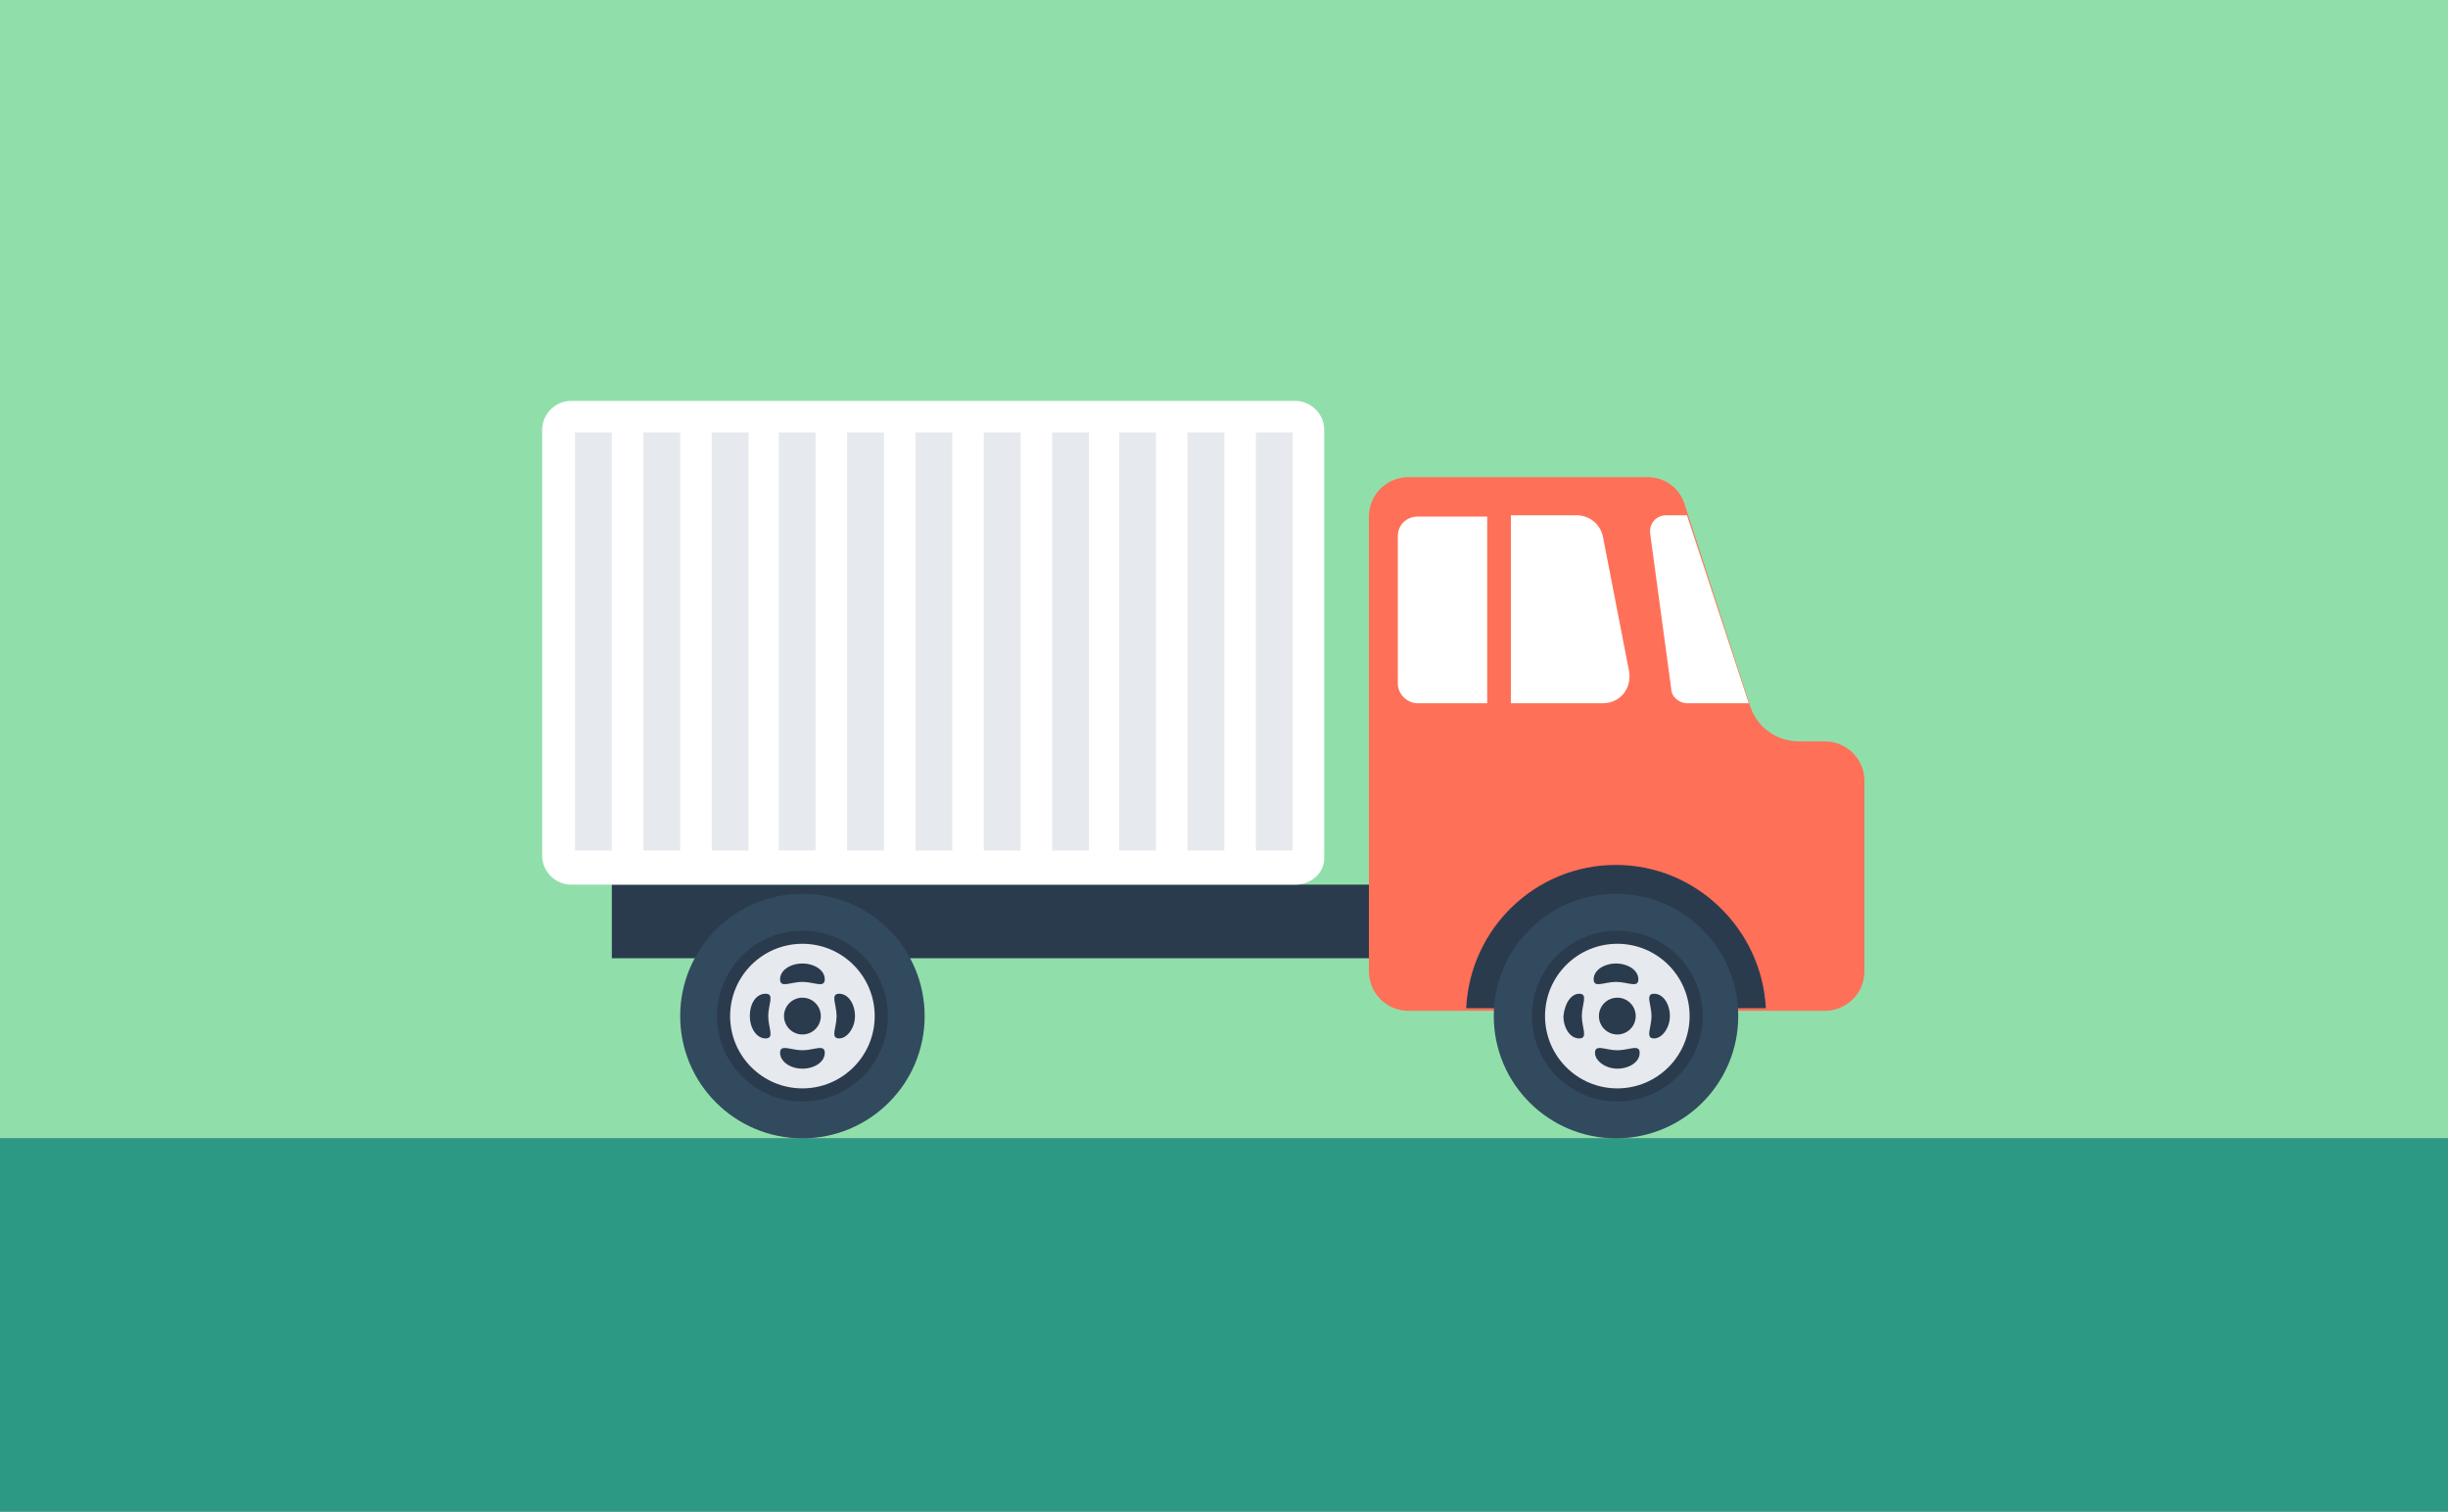 <?xml version="1.0" encoding="utf-8"?>
<!-- Generator: Adobe Illustrator 21.0.0, SVG Export Plug-In . SVG Version: 6.00 Build 0)  -->
<svg version="1.1" id="Layer_1" xmlns="http://www.w3.org/2000/svg" xmlns:xlink="http://www.w3.org/1999/xlink" x="0px" y="0px"
	 viewBox="0 0 745 460" style="enable-background:new 0 0 745 460;" xml:space="preserve">
<rect x="0" y="0" width="745" height="460" fill="#808080" stroke="none"/>
<style type="text/css">
	.st0{fill:#90DFAA;}
	.st1{fill:#2C9984;}
	.st2{fill:#2B3B4E;}
	.st3{fill:#FFFFFF;}
	.st4{fill:#E6E9EE;}
	.st5{fill:#FF7058;}
	.st6{fill:#324A5E;}
</style>
<rect class="st0" width="745" height="346.4"/>
<rect y="346.4" class="st1" width="745" height="113.6"/>
<rect x="186.2" y="269.2" class="st2" width="239.6" height="22.4"/>
<path class="st3" d="M394.2,269.2H173.8c-4.8,0-8.8-4-8.8-8.8V130.8c0-4.8,4-8.8,8.8-8.8h220.4c4.8,0,8.8,4,8.8,8.8v129.6
	C403.4,265.2,399.4,269.2,394.2,269.2z"/>
<g>
	<rect x="175" y="131.6" class="st4" width="11.2" height="127.2"/>
	<rect x="195.8" y="131.6" class="st4" width="11.2" height="127.2"/>
	<rect x="216.6" y="131.6" class="st4" width="11.2" height="127.2"/>
	<rect x="237" y="131.6" class="st4" width="11.2" height="127.2"/>
	<rect x="257.8" y="131.6" class="st4" width="11.2" height="127.2"/>
	<rect x="278.6" y="131.6" class="st4" width="11.2" height="127.2"/>
	<rect x="299.4" y="131.6" class="st4" width="11.2" height="127.2"/>
	<rect x="320.2" y="131.6" class="st4" width="11.2" height="127.2"/>
	<rect x="340.6" y="131.6" class="st4" width="11.2" height="127.2"/>
	<rect x="361.4" y="131.6" class="st4" width="11.2" height="127.2"/>
	<rect x="382.2" y="131.6" class="st4" width="11.2" height="127.2"/>
</g>
<path class="st5" d="M555.4,225.6h-8c-6.8,0-12.8-4.4-14.8-10.8l-20-61.6c-1.6-4.8-6-8-11.2-8h-72.8c-6.4,0-12,5.2-12,12v138.4
	c0,6.4,5.2,12,12,12h126.8c6.4,0,12-5.2,12-12v-58C567.4,230.8,561.8,225.6,555.4,225.6z"/>
<g>
	<path class="st3" d="M425.4,163.2V208c0,3.2,2.8,6,6,6h21.2v-56.8h-21.2C428.2,157.2,425.4,159.6,425.4,163.2z"/>
	<path class="st3" d="M495.8,204.4l-8-41.2c-0.8-3.6-4-6.4-8-6.4h-20V214h28C493,214,496.6,209.6,495.8,204.4z"/>
	<path class="st3" d="M532.2,214h-18.8c-2.4,0-4.8-2-4.8-4.4l-6.4-47.2c-0.4-3.2,2-5.6,4.8-5.6h6.4L532.2,214z"/>
</g>
<path class="st2" d="M537.4,306.8h-91.2c1.2-24.4,21.2-43.6,45.6-43.6C516.2,263.2,536.2,282.8,537.4,306.8z"/>
<circle class="st6" cx="491.8" cy="309.2" r="37.2"/>
<circle class="st2" cx="492.2" cy="309.2" r="26"/>
<circle class="st4" cx="492.2" cy="309.2" r="22"/>
<g>
	<path class="st2" d="M498.6,298c0,2.8-3.2,0.8-6.8,0.8s-6.8,2-6.8-0.8s3.2-4.8,6.8-4.8S498.6,295.2,498.6,298z"/>
	<path class="st2" d="M485.4,320.4c0-2.8,3.2-0.8,6.8-0.8s6.8-2,6.8,0.8s-3.2,4.8-6.8,4.8S485.4,322.8,485.4,320.4z"/>
	<path class="st2" d="M503.4,316c-2.8,0-0.8-3.2-0.8-6.8c0-3.6-2-6.8,0.8-6.8s4.8,3.2,4.8,6.8C508.2,312.8,505.8,316,503.4,316z"/>
	<path class="st2" d="M480.6,302.4c2.8,0,0.8,3.2,0.8,6.8c0,3.6,2,6.8-0.8,6.8s-4.8-3.2-4.8-6.8
		C476.2,305.2,478.2,302.4,480.6,302.4z"/>
	<circle class="st2" cx="492.2" cy="309.2" r="5.6"/>
</g>
<circle class="st6" cx="244.2" cy="309.2" r="37.2"/>
<circle class="st2" cx="244.2" cy="309.2" r="26"/>
<circle class="st4" cx="244.2" cy="309.2" r="22"/>
<g>
	<path class="st2" d="M251,298c0,2.8-3.2,0.8-6.8,0.8s-6.8,2-6.8-0.8s3.2-4.8,6.8-4.8S251,295.2,251,298z"/>
	<path class="st2" d="M237.4,320.4c0-2.8,3.2-0.8,6.8-0.8s6.8-2,6.8,0.8s-3.2,4.8-6.8,4.8C240.2,325.2,237.4,322.8,237.4,320.4z"/>
	<path class="st2" d="M255.4,316c-2.8,0-0.8-3.2-0.8-6.8c0-3.6-2-6.8,0.8-6.8c2.8,0,4.8,3.2,4.8,6.8S257.8,316,255.4,316z"/>
	<path class="st2" d="M233,302.4c2.8,0,0.8,3.2,0.8,6.8c0,3.6,2,6.8-0.8,6.8s-4.8-3.2-4.8-6.8C228.2,305.2,230.2,302.4,233,302.4z"
		/>
	<circle class="st2" cx="244.2" cy="309.2" r="5.6"/>
</g>
</svg>
